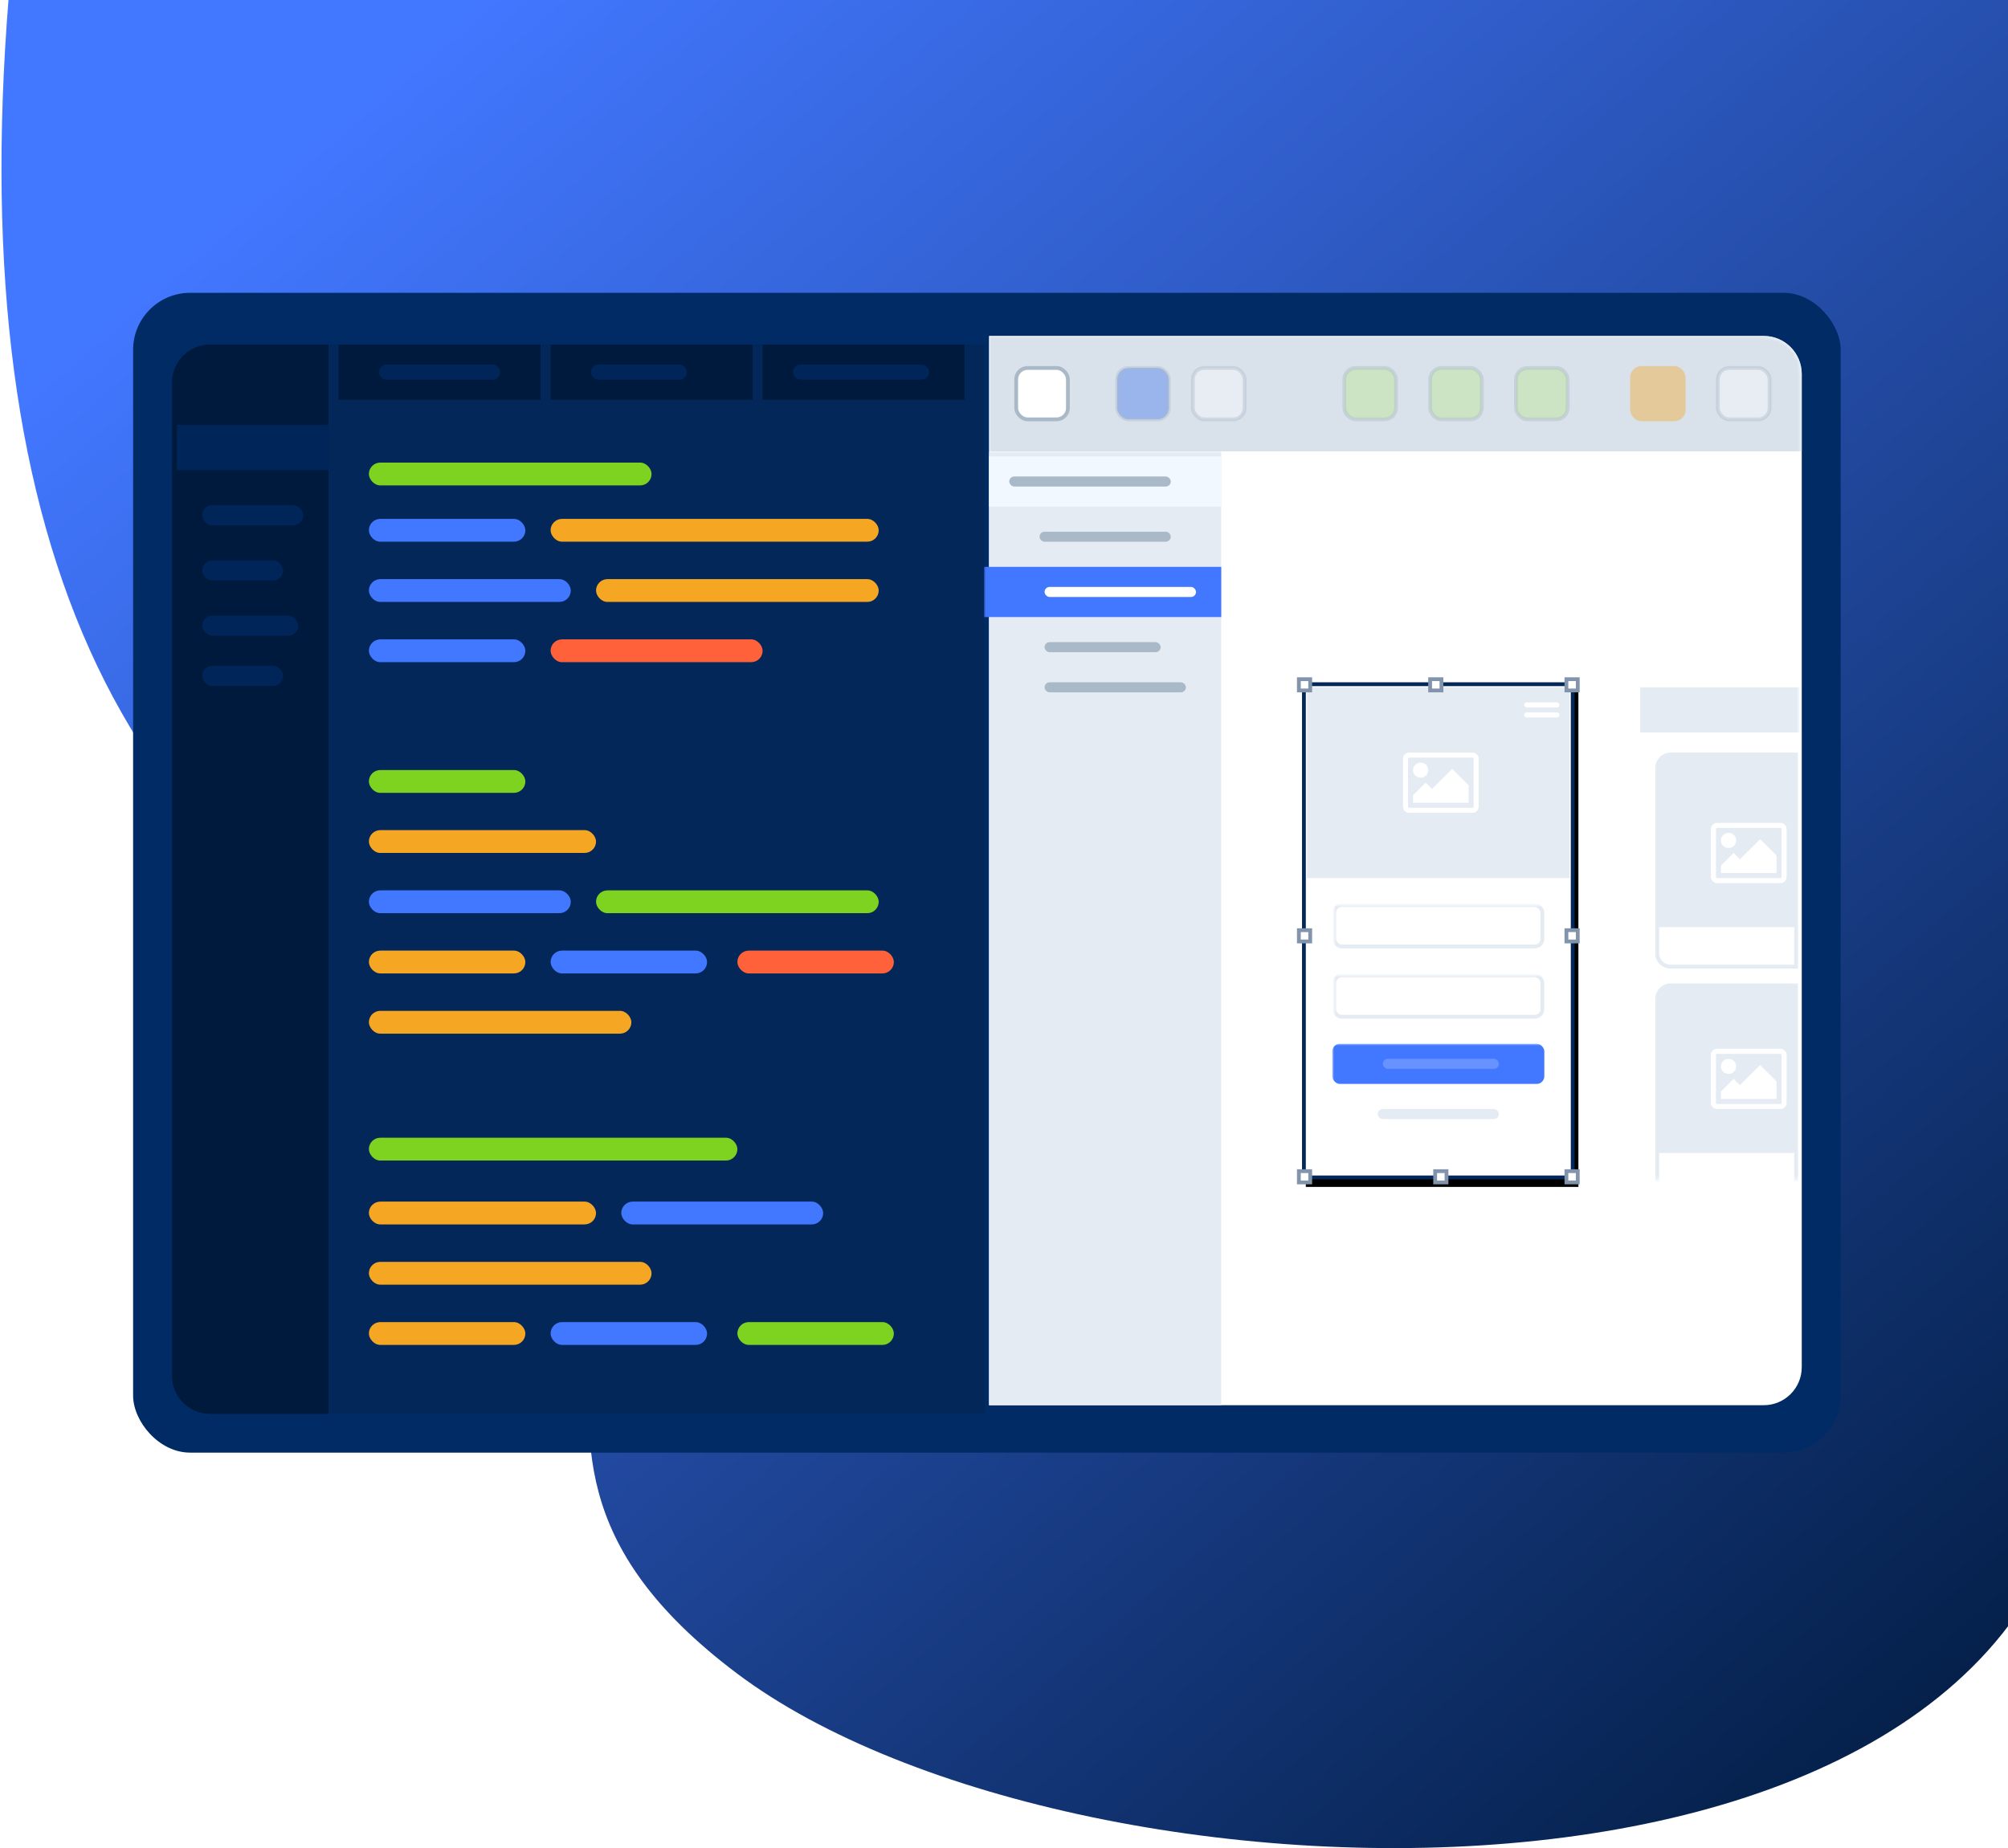 <svg width="528" height="486" viewBox="0 0 528 486" xmlns="http://www.w3.org/2000/svg" xmlns:xlink="http://www.w3.org/1999/xlink"><title>Group 6</title><defs><linearGradient x1="25.566%" y1="10.528%" x2="96.066%" y2="96.448%" id="a"><stop stop-color="#4277FF" offset="0%"/><stop stop-color="#001A3E" offset="100%"/></linearGradient><path d="M0 0h203.701c5.523 0 10 4.477 10 10v261.19c0 5.522-4.477 10-10 10H0V0z" id="b"/><path id="d" d="M0 0h71.676v130.694H0z"/><filter x="-8.4%" y="-3.8%" width="119.5%" height="110.7%" filterUnits="objectBoundingBox" id="e"><feOffset dx="1" dy="2" in="SourceAlpha" result="shadowOffsetOuter1"/><feGaussianBlur stdDeviation="2" in="shadowOffsetOuter1" result="shadowBlurOuter1"/><feComposite in="shadowBlurOuter1" in2="SourceAlpha" operator="out" result="shadowBlurOuter1"/><feColorMatrix values="0 0 0 0 0.693 0 0 0 0 0.693 0 0 0 0 0.693 0 0 0 0.5 0" in="shadowBlurOuter1"/></filter><path id="g" d="M0 0h43.002v130.694H0z"/></defs><g transform="translate(0 -65)" fill="none" fill-rule="evenodd"><path d="M10.475 0c-27.07 160.186.347 265.313 82.25 315.382 122.856 75.104 11.37 122.24 101.086 189.708 89.716 67.467 353.824 74.076 353.824-73.204V0H10.475z" fill="url(#a)"/><rect fill="#012B65" x="35" y="142" width="449" height="305" rx="15"/><g transform="translate(45.23 155.606)"><path d="M10 0h203.701v281.19H10c-5.523 0-10-4.478-10-10V10C0 4.477 4.477 0 10 0z" fill="#032758"/><path fill="#001A3E" d="M43.802 0h53.093v14.522H43.802z"/><rect fill="#002559" x="54.421" y="5.281" width="31.856" height="3.96" rx="1.98"/><path fill="#001A3E" d="M99.55 0h53.093v14.522H99.55zM155.298 0h53.093v14.522h-53.093zM10 0h31.147v281.19H10c-5.523 0-10-4.478-10-10V10C0 4.477 4.477 0 10 0z"/><rect fill="#002559" x="7.964" y="42.244" width="26.547" height="5.281" rx="2.64"/><rect fill="#002559" x="7.964" y="56.766" width="21.237" height="5.281" rx="2.64"/><rect fill="#002559" x="7.964" y="84.489" width="21.237" height="5.281" rx="2.64"/><rect fill="#002559" x="7.964" y="71.288" width="25.219" height="5.281" rx="2.64"/><path fill="#002559" d="M1.327 21.122h39.82v11.881H1.327z"/><rect fill="#002559" x="110.169" y="5.281" width="25.219" height="3.96" rx="1.98"/><rect fill="#002559" x="163.262" y="5.281" width="35.838" height="3.96" rx="1.98"/><g transform="translate(51.766 31.043)"><rect fill="#7ED321" width="74.331" height="6" rx="3"/><rect fill="#4277FF" y="14.802" width="41.147" height="6" rx="3"/><rect fill="#F5A623" x="47.784" y="14.802" width="86.277" height="6" rx="3"/><rect fill="#4277FF" y="46.485" width="41.147" height="6" rx="3"/><rect fill="#FF623A" x="47.784" y="46.485" width="55.748" height="6" rx="3"/><rect fill="#4277FF" y="30.644" width="53.093" height="6" rx="3"/><rect fill="#F5A623" x="59.73" y="30.644" width="74.331" height="6" rx="3"/></g><g transform="translate(51.766 208.582)"><rect fill="#7ED321" width="96.896" height="6" rx="3"/><rect fill="#F5A623" y="16.802" width="59.73" height="6" rx="3"/><rect fill="#4277FF" x="47.784" y="48.485" width="41.147" height="6" rx="3"/><rect fill="#7ED321" x="96.896" y="48.485" width="41.147" height="6" rx="3"/><rect fill="#F5A623" y="48.485" width="41.147" height="6" rx="3"/><rect fill="#4277FF" x="66.367" y="16.802" width="53.093" height="6" rx="3"/><rect fill="#F5A623" y="32.644" width="74.331" height="6" rx="3"/></g><g transform="translate(51.766 111.892)"><rect fill="#7ED321" width="41.147" height="6" rx="3"/><rect fill="#F5A623" y="15.802" width="59.73" height="6" rx="3"/><rect fill="#F5A623" y="63.327" width="69.022" height="6" rx="3"/><rect fill="#4277FF" x="47.784" y="47.485" width="41.147" height="6" rx="3"/><rect fill="#FF623A" x="96.896" y="47.485" width="41.147" height="6" rx="3"/><rect fill="#F5A623" y="47.485" width="41.147" height="6" rx="3"/><rect fill="#4277FF" y="31.644" width="53.093" height="6" rx="3"/><rect fill="#7ED321" x="59.73" y="31.644" width="74.331" height="6" rx="3"/></g></g><g transform="translate(260.068 153.338)"><mask id="c" fill="#fff"><use xlink:href="#b"/></mask><use fill="#FFF" xlink:href="#b"/><g mask="url(#c)"><g transform="translate(82.295 91.09)"><mask id="f" fill="#fff"><use xlink:href="#d"/></mask><use fill="#000" filter="url(#e)" xlink:href="#d"/><path stroke="#032758" stroke-linejoin="square" fill="#FFF" d="M.5.5h70.676v129.694H.5z"/><g transform="translate(7.964 95.05)" mask="url(#f)"><rect fill="#4277FF" width="55.748" height="10.561" rx="2"/><rect fill="#FFF" opacity=".2" x="13.273" y="3.96" width="30.529" height="2.64" rx="1.32"/><rect fill="#E4EBF3" x="11.946" y="17.162" width="31.856" height="2.64" rx="1.32"/></g><rect stroke="#E4EBF3" fill="#FFF" mask="url(#f)" x="8.464" y="58.586" width="54.748" height="10.881" rx="2"/><rect stroke="#E4EBF3" fill="#FFF" mask="url(#f)" x="8.464" y="77.068" width="54.748" height="10.881" rx="2"/><path fill="#E4EBF3" mask="url(#f)" d="M1.327 1.32h69.022v50.165H1.327z"/><path d="M32.603 21.7c.387.385.58.852.58 1.402 0 .55-.193 1.018-.58 1.403a1.925 1.925 0 0 1-1.41.578 1.925 1.925 0 0 1-1.41-.578 1.904 1.904 0 0 1-.582-1.403c0-.55.194-1.017.581-1.402a1.925 1.925 0 0 1 1.41-.578c.553 0 1.024.193 1.41.578zm11.2 5.363v4.62H29.2v-1.98l3.319-3.3 1.659 1.65 5.31-5.28 4.313 4.29zm.995-7.26H28.206a.32.32 0 0 0-.233.097.316.316 0 0 0-.099.232v12.541c0 .09.033.167.099.232a.32.32 0 0 0 .233.098h16.592a.32.32 0 0 0 .233-.098.316.316 0 0 0 .098-.232v-12.54a.316.316 0 0 0-.098-.233.32.32 0 0 0-.233-.098zm1.659.33v12.54c0 .454-.163.843-.488 1.166a1.602 1.602 0 0 1-1.171.485H28.206c-.456 0-.847-.162-1.172-.485a1.585 1.585 0 0 1-.487-1.166v-12.54c0-.455.162-.843.487-1.166a1.602 1.602 0 0 1 1.172-.485h16.592c.456 0 .846.162 1.171.485.325.323.488.711.488 1.165z" fill="#FFF" mask="url(#f)"/><g mask="url(#f)" fill="#FFF"><g transform="translate(58.403 5.28)"><rect width="9.291" height="1.32" rx=".66"/><rect y="2.64" width="9.291" height="1.32" rx=".66"/></g></g></g><g stroke="#8294AC" fill="#FFF"><path d="M81.468 156.276h2.982v2.96h-2.982zM117.306 219.643h2.982v2.96h-2.982zM151.817 219.643h2.982v2.96h-2.982zM81.468 219.643h2.982v2.96h-2.982zM151.817 156.276h2.982v2.96h-2.982zM115.979 90.27h2.982v2.96h-2.982zM151.817 90.27h2.982v2.96h-2.982zM81.468 90.27h2.982v2.96h-2.982z"/></g></g><g transform="translate(169.9 91.09)" mask="url(#c)"><mask id="h" fill="#fff"><use xlink:href="#g"/></mask><use fill="#FFF" xlink:href="#g"/><g mask="url(#h)"><path d="M9.31 18.482h33.51v56.766H9.31a4 4 0 0 1-4-4V22.482a4 4 0 0 1 4-4z" fill="#E4EBF3"/><path d="M5.81 63.867v7.38a3.5 3.5 0 0 0 3.5 3.5h33.01v-10.88H5.81z" stroke="#E4EBF3" fill="#FFF"/><path d="M25.966 40.182c.387.385.58.852.58 1.402 0 .55-.193 1.018-.58 1.403a1.925 1.925 0 0 1-1.41.578 1.925 1.925 0 0 1-1.41-.578 1.904 1.904 0 0 1-.581-1.403c0-.55.193-1.017.58-1.402a1.925 1.925 0 0 1 1.41-.578c.554 0 1.024.193 1.411.578zm11.2 5.363v4.62H22.564v-1.98l3.318-3.3 1.66 1.65 5.309-5.28 4.313 4.29zm.995-7.261H21.569a.32.32 0 0 0-.233.098.316.316 0 0 0-.099.232v12.541c0 .09.033.167.099.232a.32.32 0 0 0 .233.098h16.592a.32.32 0 0 0 .233-.098.316.316 0 0 0 .099-.232v-12.54a.316.316 0 0 0-.099-.233.32.32 0 0 0-.233-.098zm1.66.33v12.541c0 .454-.163.843-.488 1.166a1.602 1.602 0 0 1-1.172.485H21.569c-.456 0-.847-.162-1.172-.485a1.585 1.585 0 0 1-.487-1.166v-12.54c0-.455.163-.843.487-1.166a1.602 1.602 0 0 1 1.172-.485h16.592c.456 0 .847.161 1.172.485.325.323.487.711.487 1.165z" fill="#FFF"/></g><g mask="url(#h)"><path d="M9.31 79.208h33.51v55.446H9.31a4 4 0 0 1-4-4V83.208a4 4 0 0 1 4-4z" fill="#E4EBF3"/><path d="M5.81 123.273v7.381a3.5 3.5 0 0 0 3.5 3.5h33.01v-10.881H5.81z" stroke="#E4EBF3" fill="#FFF"/><path d="M25.966 99.588c.387.385.58.853.58 1.403s-.193 1.017-.58 1.402a1.925 1.925 0 0 1-1.41.578 1.925 1.925 0 0 1-1.41-.578 1.904 1.904 0 0 1-.581-1.402c0-.55.193-1.018.58-1.403a1.925 1.925 0 0 1 1.41-.578c.554 0 1.024.193 1.411.578zm11.2 5.363v4.62H22.564v-1.98l3.318-3.3 1.66 1.65 5.309-5.28 4.313 4.29zm.995-7.26H21.569a.32.32 0 0 0-.233.097.316.316 0 0 0-.099.232v12.542c0 .089.033.166.099.232a.32.32 0 0 0 .233.098h16.592a.32.32 0 0 0 .233-.098.316.316 0 0 0 .099-.232V98.02a.316.316 0 0 0-.099-.232.32.32 0 0 0-.233-.098zm1.66.33v12.54c0 .454-.163.843-.488 1.166a1.602 1.602 0 0 1-1.172.485H21.569c-.456 0-.847-.162-1.172-.485a1.585 1.585 0 0 1-.487-1.165V98.02c0-.453.163-.842.487-1.165a1.602 1.602 0 0 1 1.172-.485h16.592c.456 0 .847.162 1.172.485.325.323.487.712.487 1.165z" fill="#FFF"/></g><path fill="#E4EBF3" mask="url(#h)" d="M1.327 1.32h41.865v11.881H1.327z"/></g><g transform="translate(-1.327 30.363)" mask="url(#c)"><path fill="#E4EBF3" d="M1.327 0h61.058v250.826H1.327z"/><path fill="#F1F8FF" d="M1.327 1.32h61.058v13.201H1.327z"/><path fill="#4277FF" d="M0 30.363h62.385v13.201H0z"/><rect fill="#FFF" x="15.928" y="35.644" width="39.82" height="2.64" rx="1.32"/><rect fill="#AAB9C8" x="14.601" y="21.122" width="34.511" height="2.64" rx="1.32"/><rect fill="#AAB9C8" x="15.928" y="50.165" width="30.529" height="2.64" rx="1.32"/><rect fill="#AAB9C8" x="15.928" y="60.726" width="37.165" height="2.64" rx="1.32"/><rect fill="#AAB9C8" x="6.637" y="6.601" width="42.475" height="2.64" rx="1.32"/></g><g mask="url(#c)"><path d="M0 0h203.701c5.523 0 10 4.477 10 10v20.363H0V0z" fill="#D9E2EB"/><rect stroke="#AAB9C8" fill="#FFF" x="7.137" y="8.421" width="13.601" height="13.522" rx="3"/><rect stroke="#AAB9C8" fill="#3C6FEE" opacity=".396" x="33.683" y="8.421" width="13.601" height="13.522" rx="3"/><rect stroke="#AAB9C8" fill="#FFF" opacity=".396" x="53.593" y="8.421" width="13.601" height="13.522" rx="3"/><rect stroke="#AAB9C8" fill="#B8E986" opacity=".396" x="93.414" y="8.421" width="13.601" height="13.522" rx="3"/><rect stroke="#AAB9C8" fill="#B8E986" opacity=".396" x="115.978" y="8.421" width="13.601" height="13.522" rx="3"/><rect stroke="#AAB9C8" fill="#B8E986" opacity=".396" x="138.543" y="8.421" width="13.601" height="13.522" rx="3"/><rect fill="#F5A623" opacity=".396" x="168.572" y="7.921" width="14.601" height="14.522" rx="3"/><rect stroke="#AAB9C8" fill="#FFF" opacity=".396" x="191.637" y="8.421" width="13.601" height="13.522" rx="3"/></g></g></g></svg>